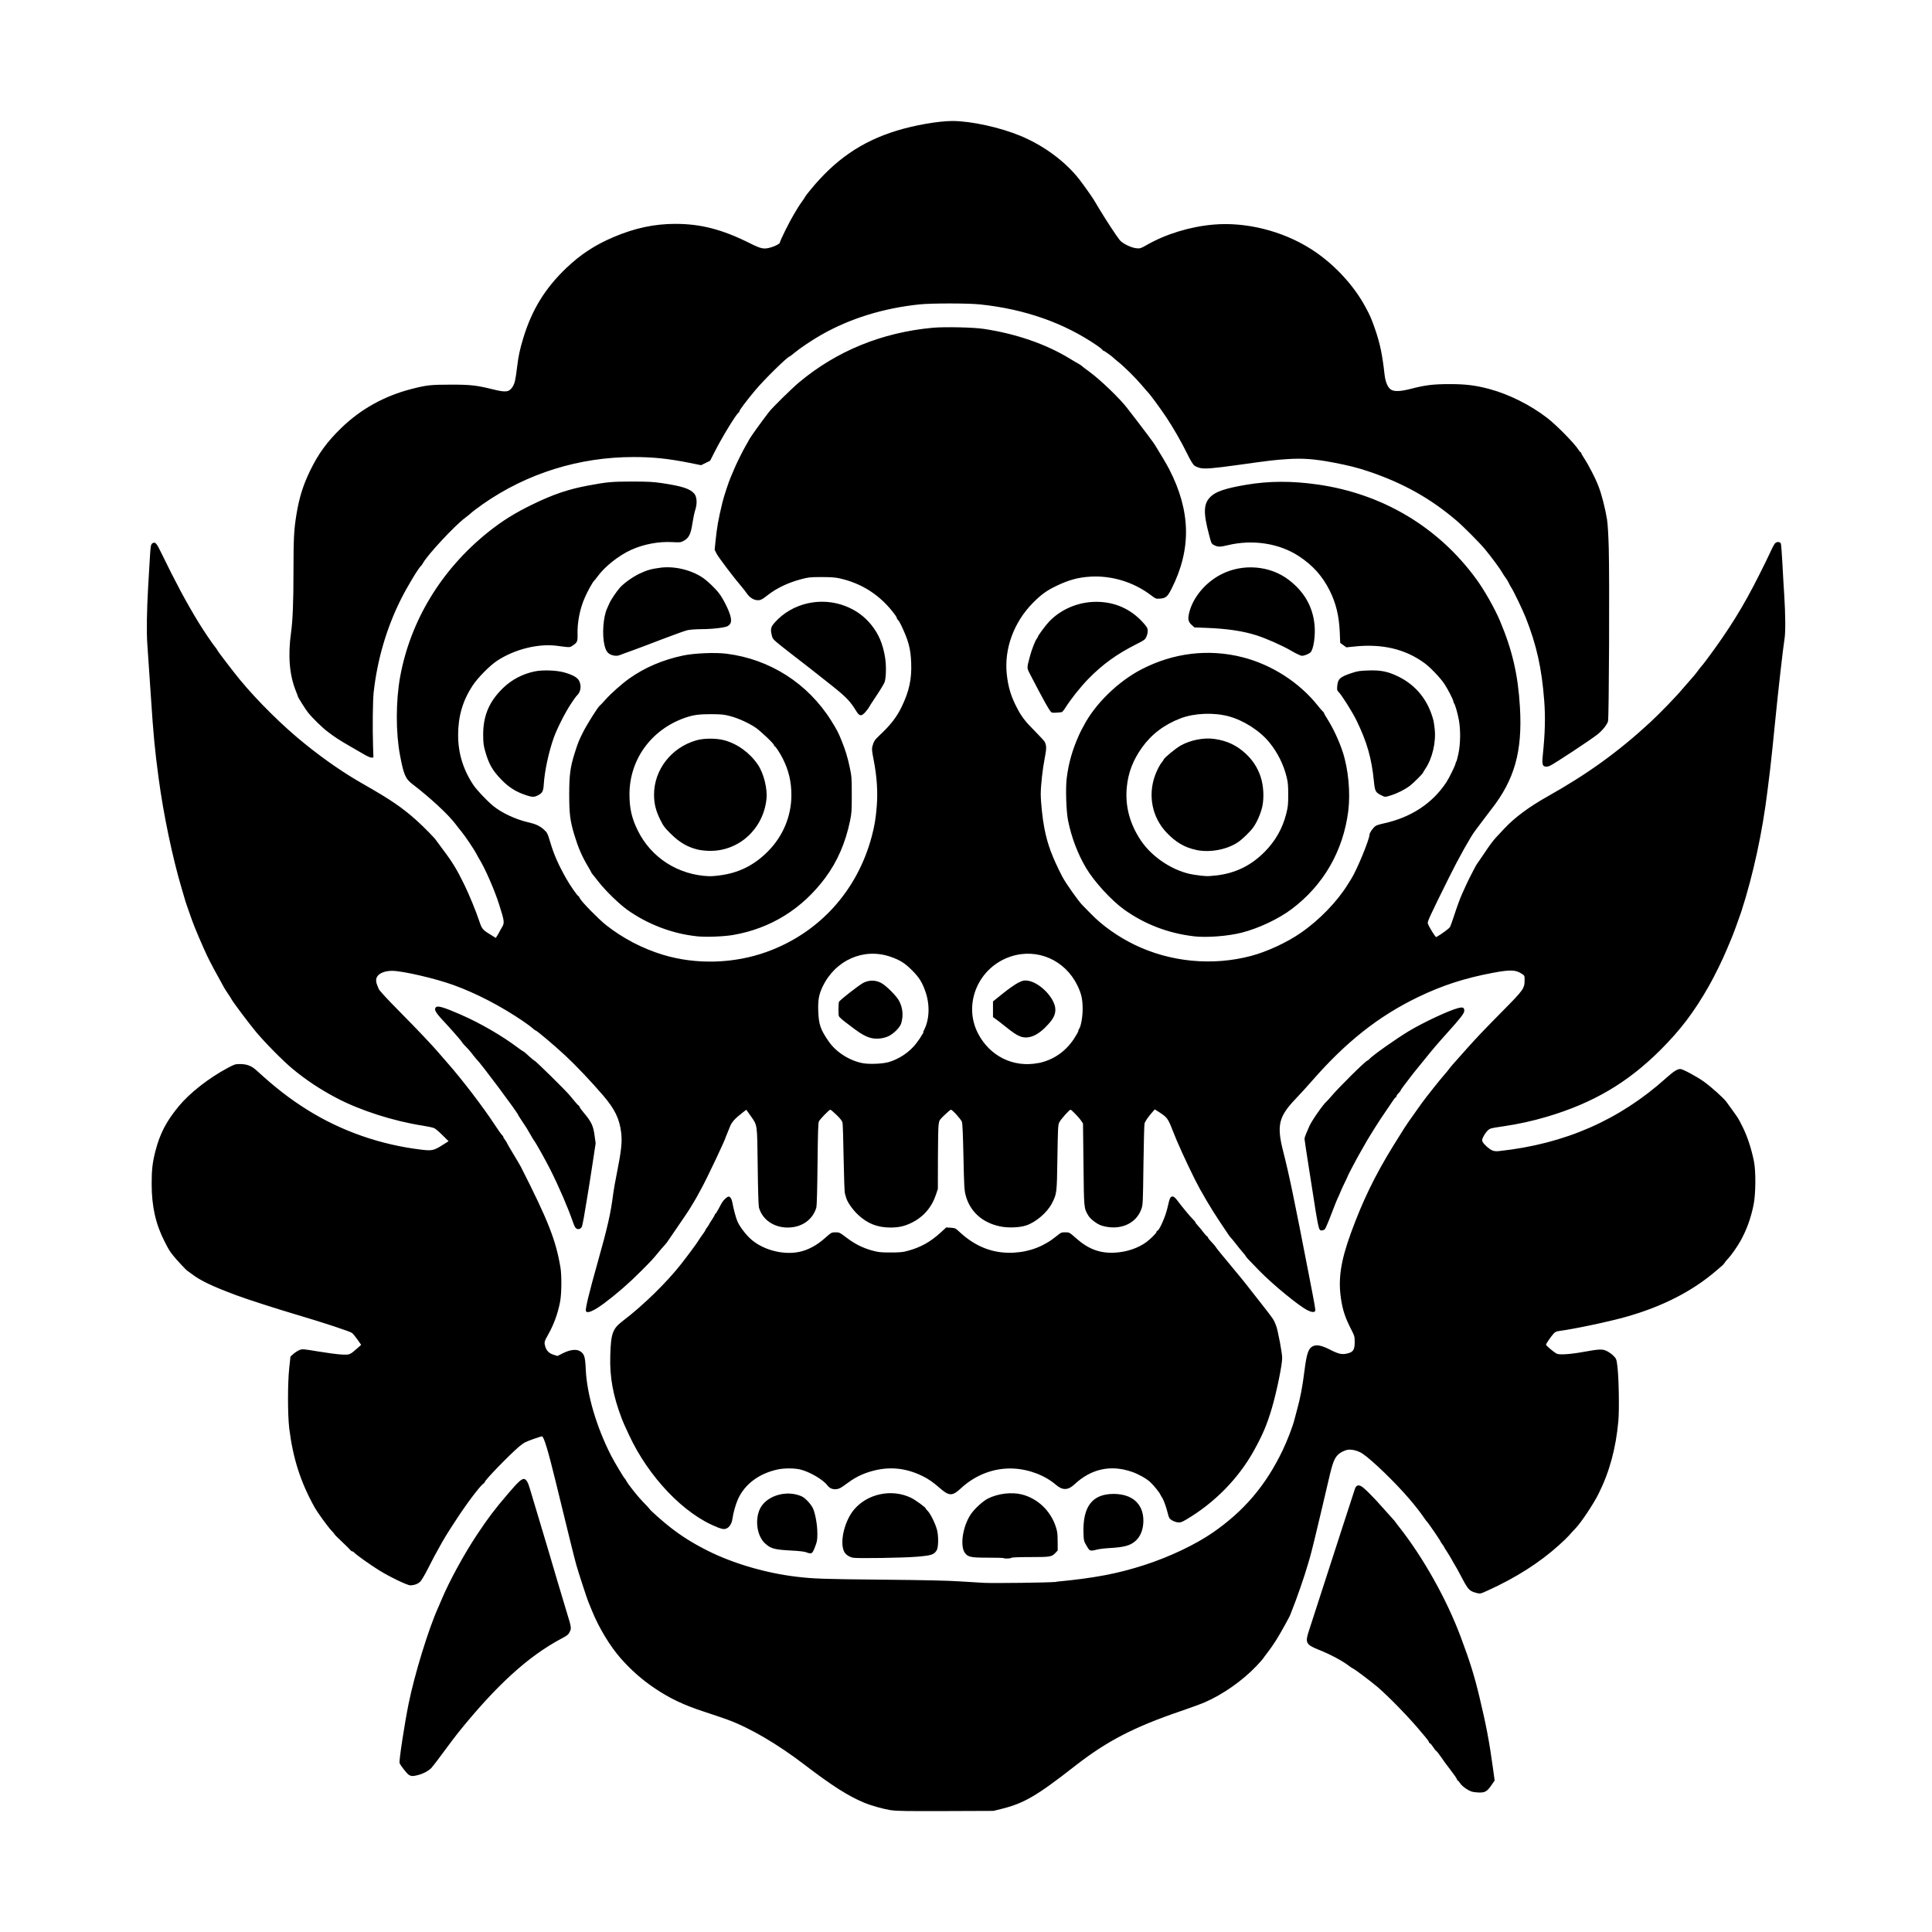 <!-- Generated by IcoMoon.io -->
<svg version="1.1" xmlns="http://www.w3.org/2000/svg" width="32" height="32" viewBox="0 0 32 32">
<title>manokwari</title>
<path d="M14.766 29.985c-0.131-0.021-0.332-0.077-0.451-0.126-0.26-0.107-0.538-0.284-0.986-0.627-0.454-0.348-0.917-0.618-1.287-0.752-0.082-0.030-0.249-0.086-0.371-0.126-0.345-0.112-0.576-0.222-0.83-0.393-0.21-0.142-0.391-0.302-0.562-0.496-0.177-0.202-0.36-0.505-0.471-0.779-0.030-0.074-0.059-0.146-0.065-0.159-0.019-0.044-0.165-0.49-0.197-0.605-0.031-0.109-0.123-0.482-0.347-1.401-0.12-0.492-0.192-0.73-0.222-0.73-0.024 0-0.235 0.074-0.285 0.101-0.020 0.010-0.062 0.041-0.094 0.068-0.17 0.146-0.567 0.556-0.567 0.585 0 0.006-0.010 0.018-0.023 0.027-0.057 0.040-0.266 0.315-0.438 0.578-0.176 0.268-0.21 0.325-0.304 0.496-0.034 0.063-0.067 0.122-0.073 0.132s-0.052 0.099-0.102 0.198c-0.050 0.099-0.107 0.196-0.127 0.217-0.038 0.040-0.102 0.065-0.169 0.065-0.049 0-0.338-0.139-0.513-0.247-0.135-0.083-0.379-0.257-0.411-0.291-0.012-0.014-0.029-0.025-0.038-0.025s-0.022-0.010-0.031-0.022c-0.009-0.012-0.069-0.073-0.135-0.134s-0.122-0.118-0.124-0.124c-0.002-0.007-0.027-0.037-0.055-0.066-0.061-0.065-0.227-0.294-0.274-0.377-0.234-0.418-0.361-0.813-0.423-1.311-0.027-0.221-0.028-0.75-0-1.006l0.020-0.186 0.049-0.044c0.027-0.024 0.072-0.053 0.1-0.064 0.050-0.019 0.060-0.018 0.313 0.024 0.144 0.024 0.317 0.047 0.384 0.050 0.136 0.007 0.136 0.007 0.27-0.111l0.055-0.049-0.060-0.086c-0.033-0.047-0.073-0.096-0.090-0.11-0.034-0.027-0.459-0.167-0.908-0.3-0.342-0.101-0.822-0.256-1.006-0.324-0.399-0.149-0.6-0.244-0.739-0.352-0.038-0.029-0.071-0.053-0.073-0.053-0.010 0-0.187-0.188-0.236-0.252-0.067-0.085-0.070-0.090-0.146-0.239-0.146-0.285-0.212-0.578-0.212-0.951-0-0.233 0.013-0.351 0.062-0.542 0.075-0.292 0.182-0.496 0.389-0.746 0.183-0.22 0.494-0.464 0.811-0.633 0.11-0.059 0.123-0.063 0.2-0.063 0.119 0.001 0.191 0.029 0.279 0.109 0.305 0.28 0.55 0.47 0.84 0.651 0.563 0.352 1.215 0.579 1.893 0.659 0.167 0.020 0.203 0.012 0.341-0.076l0.103-0.065-0.098-0.097c-0.054-0.054-0.115-0.106-0.135-0.117s-0.109-0.030-0.197-0.044c-0.484-0.075-1.039-0.253-1.43-0.46-0.266-0.14-0.5-0.295-0.721-0.478-0.158-0.13-0.46-0.436-0.614-0.621-0.116-0.14-0.393-0.509-0.404-0.54-0.003-0.007-0.027-0.046-0.054-0.085s-0.055-0.083-0.062-0.096c-0.135-0.241-0.233-0.425-0.285-0.534-0.076-0.16-0.224-0.509-0.248-0.584-0.005-0.016-0.029-0.084-0.053-0.15s-0.048-0.136-0.054-0.156c-0.006-0.020-0.035-0.119-0.065-0.221-0.154-0.518-0.302-1.227-0.383-1.832-0.063-0.468-0.087-0.726-0.126-1.323-0.026-0.398-0.041-0.613-0.061-0.896-0.014-0.196-0.009-0.554 0.013-0.935 0.007-0.112 0.018-0.303 0.025-0.425 0.016-0.278 0.019-0.298 0.055-0.314 0.042-0.019 0.062 0.005 0.143 0.173 0.226 0.466 0.411 0.813 0.61 1.138 0.084 0.138 0.226 0.348 0.277 0.411 0.022 0.027 0.040 0.053 0.040 0.058 0 0.010 0.262 0.352 0.368 0.481 0.298 0.361 0.72 0.778 1.086 1.071 0.331 0.266 0.643 0.481 0.964 0.663 0.445 0.253 0.647 0.391 0.88 0.601 0.118 0.106 0.298 0.289 0.323 0.329 0.007 0.011 0.059 0.081 0.115 0.156 0.151 0.199 0.231 0.33 0.352 0.579 0.077 0.158 0.196 0.446 0.246 0.599 0.043 0.129 0.056 0.146 0.17 0.217l0.105 0.065 0.028-0.045c0.015-0.025 0.032-0.053 0.036-0.063s0.021-0.040 0.037-0.066c0.046-0.075 0.043-0.1-0.045-0.377-0.076-0.242-0.236-0.606-0.332-0.76-0.012-0.020-0.032-0.055-0.043-0.078-0.031-0.063-0.187-0.296-0.249-0.371-0.030-0.036-0.077-0.095-0.104-0.132-0.119-0.156-0.411-0.427-0.702-0.65-0.123-0.094-0.15-0.155-0.212-0.48-0.072-0.378-0.071-0.901 0.001-1.3 0.17-0.933 0.682-1.776 1.454-2.396 0.236-0.189 0.45-0.323 0.755-0.47 0.329-0.159 0.579-0.244 0.901-0.304 0.321-0.060 0.397-0.067 0.736-0.067 0.265 0 0.347 0.005 0.497 0.027 0.324 0.049 0.45 0.089 0.525 0.168 0.048 0.051 0.057 0.165 0.020 0.277-0.014 0.043-0.035 0.143-0.047 0.224-0.026 0.175-0.059 0.241-0.144 0.286-0.050 0.027-0.061 0.028-0.191 0.021-0.224-0.012-0.469 0.034-0.674 0.126-0.21 0.094-0.44 0.277-0.562 0.444-0.021 0.030-0.045 0.059-0.053 0.066-0.026 0.022-0.11 0.173-0.159 0.286-0.081 0.184-0.125 0.409-0.119 0.61 0.003 0.111-0.006 0.133-0.078 0.18-0.053 0.035-0.042 0.035-0.258 0.006-0.313-0.042-0.705 0.056-0.996 0.247-0.123 0.081-0.326 0.287-0.409 0.416-0.163 0.25-0.237 0.507-0.237 0.816 0 0.3 0.083 0.57 0.252 0.825 0.053 0.080 0.216 0.253 0.323 0.343 0.137 0.115 0.375 0.227 0.578 0.274 0.132 0.030 0.196 0.059 0.267 0.122 0.056 0.050 0.061 0.060 0.109 0.22 0.059 0.197 0.13 0.359 0.262 0.593 0.064 0.113 0.185 0.287 0.199 0.287 0.005 0 0.019 0.020 0.030 0.044 0.025 0.053 0.311 0.344 0.429 0.437 0.28 0.221 0.604 0.39 0.943 0.493 0.547 0.166 1.172 0.149 1.717-0.047 0.87-0.313 1.505-1.012 1.744-1.921 0.045-0.172 0.064-0.286 0.081-0.494 0.019-0.237 0.002-0.49-0.050-0.757-0.031-0.159-0.034-0.191-0.022-0.235 0.021-0.078 0.040-0.108 0.109-0.172 0.184-0.17 0.293-0.31 0.375-0.48 0.125-0.258 0.169-0.462 0.158-0.731-0.009-0.233-0.044-0.365-0.165-0.62-0.019-0.040-0.043-0.080-0.053-0.088s-0.019-0.022-0.019-0.030c0-0.008-0.014-0.033-0.030-0.055-0.234-0.319-0.544-0.522-0.921-0.605-0.071-0.016-0.148-0.021-0.299-0.021-0.188 0-0.214 0.003-0.341 0.037-0.211 0.056-0.4 0.146-0.545 0.26-0.103 0.081-0.13 0.093-0.193 0.084-0.058-0.009-0.118-0.052-0.16-0.115-0.016-0.025-0.053-0.071-0.080-0.103-0.115-0.132-0.389-0.493-0.418-0.552l-0.031-0.063 0.014-0.141c0.024-0.235 0.047-0.365 0.116-0.649 0.024-0.099 0.107-0.349 0.138-0.417 0.013-0.029 0.034-0.079 0.047-0.111 0.036-0.091 0.155-0.332 0.205-0.415 0.025-0.041 0.045-0.078 0.045-0.081 0-0.010 0.13-0.196 0.22-0.316 0.047-0.062 0.097-0.128 0.111-0.148 0.050-0.068 0.382-0.395 0.507-0.499 0.62-0.517 1.368-0.822 2.206-0.9 0.194-0.018 0.674-0.008 0.846 0.018 0.534 0.080 1.031 0.251 1.424 0.491 0.063 0.038 0.129 0.078 0.148 0.087s0.044 0.027 0.055 0.037c0.011 0.011 0.066 0.053 0.123 0.094 0.182 0.133 0.507 0.445 0.628 0.604 0.018 0.024 0.093 0.121 0.166 0.215 0.119 0.153 0.272 0.36 0.295 0.397 0.107 0.173 0.194 0.321 0.234 0.398 0.358 0.695 0.371 1.323 0.041 1.979-0.067 0.134-0.097 0.159-0.192 0.166-0.069 0.005-0.071 0.004-0.158-0.062-0.283-0.213-0.646-0.323-0.995-0.302-0.202 0.012-0.355 0.054-0.559 0.151-0.163 0.077-0.259 0.147-0.394 0.284-0.315 0.318-0.477 0.76-0.433 1.176 0.023 0.218 0.069 0.371 0.17 0.564 0.076 0.146 0.137 0.225 0.299 0.387 0.078 0.078 0.15 0.157 0.159 0.174 0.032 0.062 0.032 0.112 0.002 0.264-0.035 0.175-0.067 0.461-0.067 0.601 0 0.133 0.029 0.406 0.059 0.561 0.052 0.271 0.128 0.475 0.295 0.801 0.055 0.108 0.266 0.408 0.339 0.481 0.017 0.017 0.083 0.084 0.145 0.148 0.187 0.191 0.441 0.371 0.712 0.503 0.59 0.289 1.297 0.357 1.937 0.186 0.26-0.069 0.586-0.22 0.813-0.376 0.31-0.212 0.61-0.522 0.788-0.811 0.022-0.036 0.047-0.077 0.056-0.090 0.092-0.145 0.302-0.654 0.302-0.734 0-0.029 0.062-0.115 0.101-0.141 0.016-0.011 0.077-0.030 0.135-0.042 0.451-0.098 0.807-0.333 1.036-0.681 0.049-0.075 0.153-0.288 0.153-0.313 0-0.009 0.005-0.022 0.011-0.028s0.023-0.068 0.037-0.137c0.033-0.157 0.036-0.387 0.008-0.545-0.020-0.114-0.064-0.268-0.082-0.287-0.006-0.006-0.010-0.020-0.011-0.030-0-0.026-0.096-0.212-0.153-0.296-0.067-0.098-0.23-0.269-0.325-0.338-0.317-0.232-0.698-0.323-1.158-0.275l-0.136 0.014-0.102-0.074-0.007-0.172c-0.012-0.275-0.062-0.483-0.167-0.694-0.121-0.241-0.28-0.419-0.512-0.571-0.324-0.212-0.762-0.28-1.175-0.181-0.129 0.031-0.164 0.031-0.224 0.001-0.048-0.024-0.048-0.025-0.086-0.169-0.099-0.372-0.094-0.518 0.022-0.633 0.087-0.087 0.247-0.141 0.588-0.199 0.38-0.065 0.759-0.066 1.188-0.005 1.076 0.154 1.998 0.704 2.628 1.568 0.132 0.181 0.302 0.48 0.39 0.688 0.205 0.484 0.301 0.897 0.332 1.433 0.043 0.732-0.089 1.202-0.479 1.697-0.034 0.043-0.101 0.132-0.15 0.198s-0.1 0.134-0.114 0.152c-0.073 0.095-0.273 0.452-0.43 0.769-0.324 0.654-0.362 0.736-0.353 0.764 0.017 0.057 0.128 0.235 0.141 0.227 0.098-0.057 0.215-0.144 0.228-0.169 0.009-0.018 0.036-0.094 0.061-0.17 0.051-0.157 0.106-0.307 0.138-0.377 0.012-0.026 0.039-0.086 0.060-0.132s0.050-0.108 0.066-0.138c0.015-0.030 0.046-0.089 0.068-0.132s0.043-0.081 0.046-0.084c0.003-0.003 0.048-0.068 0.099-0.144 0.133-0.198 0.169-0.246 0.233-0.315 0.031-0.034 0.089-0.096 0.129-0.138 0.168-0.18 0.411-0.36 0.712-0.529 0.66-0.37 1.174-0.741 1.698-1.225 0.164-0.152 0.438-0.435 0.535-0.552 0.020-0.024 0.055-0.064 0.078-0.090 0.079-0.087 0.15-0.171 0.189-0.226 0.022-0.030 0.044-0.058 0.049-0.062s0.046-0.055 0.090-0.114c0.367-0.493 0.604-0.874 0.867-1.398 0.077-0.153 0.162-0.326 0.188-0.385s0.058-0.119 0.070-0.135c0.030-0.038 0.089-0.038 0.103-0.001 0.005 0.015 0.016 0.153 0.024 0.308s0.022 0.402 0.032 0.551c0.020 0.313 0.022 0.61 0.005 0.712-0.024 0.146-0.111 0.912-0.155 1.365-0.024 0.251-0.072 0.707-0.084 0.802-0.007 0.053-0.026 0.209-0.043 0.347-0.083 0.686-0.237 1.399-0.435 2.011-0.025 0.078-0.14 0.392-0.158 0.431-0.006 0.013-0.041 0.097-0.078 0.186-0.072 0.174-0.206 0.447-0.299 0.611-0.244 0.43-0.471 0.729-0.802 1.060-0.544 0.543-1.115 0.88-1.88 1.107-0.247 0.073-0.475 0.123-0.735 0.161-0.201 0.029-0.21 0.032-0.249 0.069-0.022 0.021-0.053 0.065-0.069 0.097-0.026 0.053-0.028 0.062-0.013 0.091 0.023 0.044 0.108 0.119 0.16 0.141 0.031 0.013 0.063 0.016 0.115 0.010 1.085-0.117 1.987-0.512 2.763-1.209 0.124-0.111 0.185-0.15 0.236-0.15 0.039 0 0.274 0.126 0.392 0.211 0.114 0.081 0.327 0.272 0.369 0.331 0.013 0.018 0.062 0.085 0.108 0.149 0.092 0.128 0.090 0.125 0.159 0.261 0.081 0.163 0.148 0.365 0.191 0.578 0.033 0.164 0.030 0.54-0.006 0.718-0.045 0.224-0.117 0.421-0.219 0.603-0.055 0.098-0.153 0.237-0.206 0.292-0.019 0.020-0.044 0.049-0.054 0.066s-0.030 0.039-0.044 0.050c-0.013 0.011-0.056 0.048-0.096 0.082-0.395 0.34-0.892 0.594-1.49 0.763-0.286 0.081-0.859 0.202-1.109 0.235-0.045 0.006-0.069 0.017-0.091 0.040-0.043 0.046-0.129 0.171-0.129 0.187s0.13 0.125 0.177 0.149c0.043 0.022 0.22 0.011 0.436-0.028 0.276-0.050 0.321-0.051 0.395-0.015 0.035 0.017 0.085 0.053 0.111 0.080 0.046 0.047 0.048 0.053 0.063 0.171 0.024 0.191 0.033 0.719 0.016 0.907-0.041 0.456-0.148 0.848-0.331 1.212-0.082 0.164-0.287 0.472-0.377 0.565-0.038 0.040-0.087 0.093-0.109 0.119s-0.097 0.098-0.166 0.16c-0.321 0.29-0.714 0.54-1.176 0.75-0.125 0.057-0.129 0.058-0.184 0.044-0.121-0.031-0.143-0.052-0.245-0.246-0.068-0.13-0.097-0.182-0.14-0.252-0.008-0.013-0.026-0.045-0.040-0.071s-0.047-0.079-0.072-0.118c-0.026-0.039-0.047-0.073-0.047-0.077s-0.013-0.024-0.030-0.046c-0.016-0.022-0.030-0.043-0.030-0.047 0-0.011-0.203-0.308-0.221-0.323-0.008-0.007-0.032-0.039-0.054-0.072-0.052-0.077-0.141-0.192-0.238-0.305-0.232-0.272-0.615-0.642-0.777-0.752-0.074-0.049-0.179-0.076-0.251-0.063-0.026 0.005-0.072 0.023-0.102 0.041-0.094 0.055-0.13 0.126-0.188 0.369-0.040 0.168-0.118 0.501-0.156 0.663-0.063 0.271-0.157 0.653-0.172 0.7-0.009 0.030-0.026 0.086-0.037 0.126-0.054 0.191-0.189 0.58-0.27 0.778-0.008 0.020-0.016 0.041-0.018 0.048-0.007 0.027-0.168 0.318-0.235 0.424-0.040 0.063-0.102 0.154-0.14 0.202s-0.073 0.096-0.080 0.108c-0.007 0.011-0.055 0.065-0.107 0.12-0.231 0.243-0.555 0.471-0.856 0.602-0.062 0.027-0.24 0.092-0.395 0.145-0.779 0.265-1.228 0.498-1.754 0.909-0.639 0.499-0.848 0.621-1.227 0.714l-0.126 0.031-0.79 0.003c-0.636 0.002-0.811-0-0.898-0.014zM17.495 26.198c0.621-0.058 1.019-0.133 1.462-0.277 0.415-0.134 0.841-0.337 1.13-0.536 0.518-0.358 0.878-0.781 1.156-1.36 0.078-0.162 0.168-0.397 0.196-0.509 0.006-0.023 0.024-0.090 0.040-0.15 0.061-0.222 0.092-0.386 0.128-0.669 0.035-0.275 0.064-0.361 0.133-0.397 0.066-0.034 0.147-0.018 0.298 0.059 0.144 0.073 0.2 0.083 0.303 0.052 0.075-0.023 0.097-0.064 0.097-0.18 0-0.093-0.003-0.103-0.055-0.206-0.103-0.201-0.145-0.327-0.173-0.521-0.048-0.326-0.002-0.622 0.166-1.083 0.193-0.53 0.397-0.951 0.7-1.442 0.175-0.283 0.208-0.335 0.305-0.471 0.078-0.11 0.102-0.144 0.168-0.237 0.054-0.077 0.32-0.411 0.382-0.48 0.028-0.031 0.059-0.070 0.070-0.085 0.018-0.027 0.052-0.066 0.293-0.336 0.174-0.194 0.277-0.303 0.606-0.636 0.331-0.335 0.351-0.362 0.352-0.495 0.001-0.076-0-0.079-0.040-0.106-0.105-0.071-0.191-0.075-0.48-0.021-0.471 0.088-0.846 0.21-1.251 0.406-0.65 0.315-1.187 0.739-1.754 1.389-0.075 0.086-0.195 0.218-0.268 0.294-0.281 0.295-0.315 0.438-0.206 0.867 0.103 0.407 0.179 0.771 0.425 2.041 0.105 0.541 0.113 0.585 0.105 0.604-0.010 0.027-0.060 0.023-0.125-0.010-0.149-0.075-0.588-0.436-0.811-0.667-0.191-0.197-0.209-0.217-0.209-0.224 0-0.004-0.026-0.037-0.057-0.073s-0.087-0.104-0.122-0.151c-0.036-0.046-0.070-0.087-0.076-0.091s-0.030-0.037-0.054-0.074c-0.024-0.037-0.081-0.122-0.127-0.19-0.137-0.203-0.316-0.507-0.408-0.692-0.152-0.305-0.296-0.622-0.37-0.814-0.078-0.202-0.092-0.221-0.232-0.311l-0.065-0.041-0.047 0.053c-0.062 0.071-0.111 0.142-0.123 0.179-0.005 0.016-0.013 0.326-0.018 0.688-0.008 0.647-0.009 0.66-0.036 0.735-0.089 0.245-0.362 0.358-0.654 0.271-0.076-0.023-0.191-0.11-0.226-0.172-0.071-0.124-0.069-0.107-0.077-0.842l-0.008-0.678-0.033-0.049c-0.035-0.053-0.158-0.18-0.174-0.18-0.019 0-0.164 0.163-0.186 0.21-0.021 0.044-0.023 0.089-0.031 0.586-0.009 0.595-0.009 0.595-0.092 0.757-0.078 0.15-0.261 0.308-0.422 0.363-0.108 0.037-0.297 0.045-0.431 0.018-0.297-0.060-0.504-0.246-0.575-0.517-0.022-0.085-0.026-0.149-0.036-0.633-0.007-0.341-0.016-0.554-0.025-0.581-0.014-0.043-0.159-0.203-0.183-0.203-0.008 0-0.054 0.039-0.104 0.087-0.089 0.086-0.090 0.088-0.1 0.165-0.006 0.043-0.011 0.299-0.011 0.569l-0.001 0.491-0.032 0.096c-0.070 0.209-0.205 0.366-0.399 0.463-0.117 0.058-0.216 0.081-0.352 0.081-0.217 0-0.383-0.065-0.538-0.211-0.089-0.083-0.177-0.208-0.197-0.279-0.005-0.016-0.014-0.049-0.021-0.072-0.008-0.025-0.016-0.262-0.022-0.587-0.005-0.3-0.013-0.564-0.018-0.587-0.007-0.030-0.035-0.067-0.099-0.129-0.049-0.048-0.096-0.087-0.104-0.087-0.017 0-0.163 0.149-0.187 0.192-0.014 0.024-0.018 0.156-0.024 0.706-0.004 0.408-0.012 0.694-0.019 0.72-0.059 0.205-0.242 0.334-0.476 0.334-0.231 0-0.42-0.132-0.476-0.333-0.007-0.026-0.016-0.308-0.020-0.678-0.009-0.723-0.003-0.676-0.119-0.841l-0.070-0.099-0.065 0.050c-0.121 0.094-0.176 0.154-0.203 0.224-0.014 0.037-0.036 0.090-0.048 0.118s-0.023 0.053-0.023 0.056c0 0.029-0.315 0.695-0.408 0.862-0.018 0.033-0.046 0.084-0.062 0.114s-0.045 0.081-0.066 0.114c-0.020 0.033-0.051 0.084-0.069 0.114s-0.103 0.155-0.189 0.28c-0.086 0.124-0.162 0.235-0.169 0.247s-0.026 0.036-0.042 0.054c-0.056 0.061-0.065 0.073-0.119 0.138-0.088 0.107-0.095 0.115-0.288 0.309s-0.399 0.373-0.604 0.526c-0.173 0.128-0.283 0.175-0.301 0.128-0.013-0.034 0.047-0.283 0.193-0.802 0.166-0.588 0.219-0.823 0.258-1.137 0.007-0.059 0.037-0.228 0.067-0.375 0.069-0.346 0.084-0.494 0.065-0.646-0.029-0.229-0.106-0.386-0.3-0.613-0.199-0.231-0.447-0.493-0.62-0.654-0.19-0.177-0.482-0.423-0.501-0.423-0.006 0-0.023-0.013-0.039-0.029s-0.090-0.072-0.167-0.124c-0.366-0.249-0.772-0.46-1.151-0.597-0.297-0.108-0.833-0.232-1.011-0.235-0.156-0.002-0.269 0.063-0.269 0.155 0 0.038 0.005 0.055 0.045 0.149 0.011 0.025 0.142 0.167 0.32 0.347 0.166 0.168 0.349 0.356 0.407 0.419s0.124 0.133 0.146 0.156c0.022 0.023 0.085 0.093 0.139 0.156s0.111 0.127 0.125 0.144c0.244 0.277 0.59 0.73 0.782 1.023 0.056 0.086 0.111 0.163 0.122 0.172s0.020 0.022 0.020 0.029c0 0.007 0.013 0.030 0.030 0.052s0.030 0.043 0.030 0.048c0 0.005 0.048 0.087 0.106 0.183s0.114 0.191 0.124 0.211c0.454 0.894 0.58 1.214 0.657 1.67 0.022 0.133 0.019 0.438-0.006 0.567-0.039 0.201-0.104 0.378-0.2 0.548-0.062 0.11-0.066 0.123-0.046 0.193s0.064 0.114 0.138 0.137l0.065 0.020 0.091-0.046c0.118-0.059 0.221-0.071 0.284-0.032 0.069 0.043 0.084 0.090 0.093 0.301 0.019 0.416 0.178 0.956 0.421 1.43 0.050 0.098 0.21 0.366 0.225 0.377 0.005 0.003 0.015 0.019 0.024 0.036 0.034 0.065 0.191 0.262 0.283 0.356 0.054 0.055 0.1 0.104 0.102 0.11 0.007 0.020 0.229 0.217 0.351 0.311 0.195 0.151 0.38 0.266 0.622 0.387 0.419 0.209 0.958 0.367 1.466 0.427 0.276 0.033 0.45 0.039 1.395 0.048 0.719 0.007 1.104 0.015 1.311 0.029 0.161 0.011 0.339 0.021 0.395 0.024 0.19 0.008 1.071-0.003 1.203-0.016zM14.129 25.801c-0.074-0.015-0.132-0.059-0.155-0.118-0.063-0.162 0.016-0.486 0.163-0.669 0.22-0.273 0.633-0.362 0.954-0.205 0.073 0.035 0.243 0.16 0.243 0.177 0 0.005 0.016 0.025 0.036 0.045 0.044 0.045 0.125 0.212 0.15 0.309 0.027 0.105 0.024 0.289-0.005 0.337-0.045 0.073-0.083 0.086-0.325 0.107-0.222 0.019-0.989 0.031-1.061 0.017zM16.624 25.807c-0.004-0.004-0.121-0.007-0.261-0.007-0.284 0-0.331-0.010-0.382-0.080-0.083-0.116-0.036-0.433 0.094-0.632 0.060-0.093 0.2-0.222 0.288-0.267 0.167-0.084 0.391-0.111 0.563-0.068 0.259 0.066 0.472 0.267 0.559 0.528 0.028 0.083 0.032 0.116 0.033 0.248l0.001 0.152-0.036 0.038c-0.064 0.068-0.083 0.071-0.418 0.071-0.19 0-0.308 0.005-0.312 0.012-0.008 0.013-0.117 0.017-0.129 0.005zM13.353 25.71c-0.030-0.011-0.124-0.022-0.245-0.028-0.282-0.015-0.341-0.031-0.437-0.119-0.131-0.121-0.171-0.381-0.086-0.567 0.093-0.202 0.387-0.31 0.637-0.233 0.067 0.021 0.093 0.037 0.149 0.093 0.037 0.037 0.080 0.094 0.094 0.126 0.041 0.093 0.073 0.277 0.073 0.416 0 0.11-0.004 0.135-0.037 0.219-0.047 0.123-0.055 0.128-0.149 0.093zM17.996 25.602c-0.044-0.077-0.046-0.086-0.050-0.209-0.014-0.442 0.147-0.65 0.501-0.649 0.308 0.001 0.491 0.166 0.491 0.443 0 0.143-0.047 0.263-0.133 0.338s-0.185 0.102-0.429 0.116c-0.076 0.004-0.169 0.015-0.207 0.025-0.117 0.029-0.121 0.027-0.172-0.064zM11.881 25.295c-0.546-0.21-1.137-0.827-1.461-1.524-0.092-0.199-0.096-0.207-0.119-0.267-0.148-0.387-0.204-0.692-0.193-1.053 0.011-0.37 0.038-0.443 0.211-0.575 0.331-0.251 0.723-0.634 0.962-0.939 0.116-0.148 0.262-0.346 0.286-0.387 0.014-0.024 0.046-0.071 0.071-0.104s0.045-0.065 0.045-0.070c0-0.005 0.013-0.026 0.030-0.048s0.030-0.042 0.030-0.046c0-0.004 0.022-0.039 0.048-0.078s0.048-0.078 0.048-0.085c0-0.007 0.004-0.013 0.009-0.013s0.028-0.035 0.051-0.078c0.066-0.124 0.066-0.125 0.108-0.168 0.022-0.023 0.049-0.041 0.061-0.041 0.027 0 0.053 0.041 0.063 0.102 0.016 0.093 0.058 0.251 0.081 0.304 0.036 0.083 0.114 0.191 0.201 0.277 0.194 0.191 0.542 0.291 0.821 0.234 0.145-0.029 0.292-0.107 0.426-0.226 0.111-0.098 0.112-0.098 0.178-0.099 0.064-0 0.070 0.003 0.18 0.086 0.139 0.106 0.268 0.171 0.425 0.215 0.107 0.029 0.14 0.033 0.305 0.033 0.156 0 0.202-0.004 0.287-0.027 0.212-0.057 0.374-0.147 0.544-0.302l0.094-0.086 0.075 0.005c0.072 0.005 0.078 0.007 0.148 0.073 0.267 0.247 0.563 0.359 0.898 0.34 0.266-0.015 0.502-0.107 0.708-0.276 0.071-0.058 0.079-0.062 0.143-0.061 0.068 0 0.068 0.001 0.179 0.099 0.204 0.18 0.394 0.251 0.64 0.238 0.194-0.010 0.383-0.073 0.522-0.174 0.065-0.048 0.168-0.149 0.168-0.167 0-0.009 0.008-0.019 0.017-0.022 0.036-0.014 0.136-0.244 0.167-0.385 0.036-0.16 0.046-0.182 0.084-0.182 0.021 0 0.043 0.019 0.081 0.069 0.089 0.117 0.205 0.258 0.252 0.304 0.025 0.024 0.045 0.049 0.045 0.055s0.017 0.029 0.039 0.052c0.021 0.022 0.062 0.072 0.091 0.11s0.057 0.069 0.062 0.069c0.005 0 0.013 0.009 0.016 0.021s0.034 0.049 0.067 0.083c0.033 0.034 0.060 0.066 0.060 0.070s0.034 0.048 0.075 0.098c0.085 0.103 0.151 0.182 0.201 0.243 0.019 0.023 0.071 0.086 0.116 0.14s0.114 0.14 0.154 0.192c0.040 0.052 0.142 0.183 0.228 0.291 0.184 0.235 0.19 0.243 0.228 0.344 0.030 0.080 0.1 0.453 0.1 0.532 0 0.117-0.093 0.57-0.172 0.836-0.080 0.269-0.15 0.435-0.293 0.694-0.258 0.467-0.655 0.871-1.125 1.148-0.077 0.045-0.095 0.051-0.141 0.046-0.029-0.003-0.073-0.020-0.098-0.036-0.041-0.027-0.048-0.039-0.067-0.118-0.023-0.097-0.073-0.233-0.096-0.261-0.008-0.010-0.018-0.027-0.022-0.038-0.013-0.036-0.115-0.163-0.175-0.217-0.065-0.059-0.192-0.129-0.297-0.166-0.353-0.123-0.679-0.052-0.957 0.209-0.104 0.097-0.195 0.099-0.302 0.007-0.182-0.157-0.444-0.258-0.705-0.271-0.319-0.016-0.632 0.103-0.878 0.333-0.132 0.123-0.189 0.123-0.33 0.001-0.123-0.107-0.195-0.158-0.296-0.208-0.301-0.149-0.599-0.169-0.918-0.060-0.127 0.043-0.23 0.1-0.358 0.196-0.075 0.056-0.108 0.074-0.149 0.079-0.066 0.008-0.116-0.013-0.154-0.063-0.074-0.097-0.295-0.226-0.451-0.263-0.098-0.023-0.261-0.023-0.368-0.001-0.309 0.065-0.548 0.242-0.661 0.491-0.036 0.078-0.081 0.236-0.091 0.318-0.013 0.108-0.072 0.18-0.145 0.179-0.018-0-0.066-0.013-0.105-0.028zM21.842 20.323c-0.010-0.031-0.032-0.146-0.049-0.254s-0.066-0.418-0.108-0.688c-0.043-0.27-0.078-0.502-0.078-0.517s0.012-0.055 0.028-0.090c0.015-0.035 0.038-0.087 0.050-0.117 0.036-0.087 0.232-0.368 0.287-0.413 0.009-0.007 0.048-0.050 0.087-0.096 0.128-0.15 0.564-0.581 0.589-0.581 0.005 0 0.020-0.011 0.032-0.025 0.056-0.063 0.442-0.335 0.654-0.463 0.246-0.147 0.658-0.34 0.814-0.381 0.082-0.021 0.105-0.012 0.105 0.043 0 0.042-0.054 0.113-0.277 0.361-0.19 0.212-0.224 0.252-0.406 0.477-0.066 0.082-0.132 0.163-0.146 0.18s-0.045 0.057-0.070 0.090c-0.025 0.033-0.070 0.092-0.1 0.131s-0.055 0.076-0.055 0.082c0 0.006-0.016 0.026-0.036 0.046s-0.036 0.044-0.036 0.053c0 0.009-0.005 0.017-0.011 0.017s-0.022 0.017-0.035 0.039c-0.014 0.021-0.060 0.090-0.104 0.153-0.070 0.101-0.151 0.224-0.194 0.293-0.008 0.013-0.040 0.064-0.071 0.114-0.055 0.088-0.080 0.131-0.127 0.215-0.013 0.023-0.034 0.061-0.048 0.084-0.048 0.081-0.213 0.392-0.213 0.401 0 0.005-0.021 0.050-0.046 0.1s-0.061 0.129-0.080 0.175c-0.019 0.046-0.038 0.089-0.043 0.096s-0.050 0.12-0.1 0.251c-0.050 0.132-0.1 0.249-0.111 0.26s-0.034 0.021-0.052 0.021c-0.029 0-0.035-0.007-0.051-0.057zM9.552 20.352c-0.022-0.011-0.038-0.039-0.062-0.11-0.081-0.234-0.227-0.575-0.376-0.872-0.069-0.138-0.245-0.453-0.268-0.478-0.007-0.008-0.034-0.053-0.060-0.099-0.056-0.099-0.059-0.104-0.14-0.225-0.035-0.052-0.063-0.096-0.063-0.099 0-0.029-0.635-0.879-0.683-0.915-0.004-0.003-0.028-0.033-0.054-0.066-0.051-0.067-0.086-0.108-0.15-0.173-0.024-0.024-0.045-0.051-0.048-0.058-0.005-0.015-0.18-0.215-0.311-0.355-0.128-0.137-0.154-0.188-0.114-0.221 0.031-0.026 0.134 0.005 0.39 0.116 0.337 0.146 0.698 0.355 0.973 0.562 0.038 0.029 0.072 0.052 0.076 0.052s0.021 0.013 0.039 0.028c0.018 0.016 0.057 0.051 0.087 0.078s0.058 0.049 0.062 0.049c0.017 0 0.524 0.499 0.592 0.583 0.089 0.11 0.128 0.154 0.142 0.163 0.009 0.005 0.017 0.016 0.017 0.024s0.032 0.052 0.071 0.098c0.121 0.144 0.154 0.211 0.175 0.367l0.019 0.135-0.050 0.329c-0.027 0.181-0.066 0.423-0.085 0.539s-0.046 0.277-0.060 0.359c-0.014 0.082-0.031 0.156-0.038 0.165-0.025 0.030-0.052 0.038-0.082 0.023zM14.705 17.596c0.183-0.050 0.364-0.171 0.475-0.32 0.040-0.053 0.075-0.105 0.079-0.115s0.015-0.029 0.025-0.040c0.010-0.012 0.014-0.021 0.009-0.021s-0.001-0.015 0.009-0.033c0.092-0.171 0.103-0.419 0.028-0.637-0.055-0.159-0.103-0.237-0.224-0.359-0.12-0.12-0.198-0.169-0.359-0.225-0.444-0.152-0.914 0.057-1.124 0.5-0.060 0.128-0.077 0.221-0.070 0.406 0.008 0.217 0.037 0.302 0.174 0.499 0.121 0.175 0.342 0.316 0.559 0.358 0.104 0.020 0.32 0.013 0.418-0.014zM14.414 17.189c-0.073-0.020-0.154-0.065-0.254-0.14-0.037-0.028-0.111-0.083-0.163-0.123s-0.099-0.083-0.103-0.096c-0.010-0.032-0.008-0.211 0.002-0.235 0.013-0.031 0.337-0.284 0.409-0.319 0.093-0.045 0.195-0.045 0.287 0.003 0.082 0.042 0.259 0.218 0.301 0.3 0.060 0.117 0.072 0.241 0.034 0.37-0.020 0.069-0.128 0.176-0.216 0.216-0.090 0.040-0.207 0.050-0.298 0.024zM17.194 17.609c0.245-0.047 0.454-0.189 0.596-0.406 0.038-0.058 0.070-0.115 0.070-0.126s0.005-0.025 0.011-0.032c0.030-0.032 0.061-0.197 0.061-0.329 0-0.163-0.020-0.255-0.086-0.392-0.204-0.422-0.663-0.624-1.099-0.483-0.537 0.173-0.8 0.779-0.551 1.27 0.194 0.381 0.586 0.576 0.998 0.497zM16.899 17.166c-0.059-0.021-0.121-0.062-0.26-0.174-0.063-0.050-0.131-0.104-0.153-0.118l-0.039-0.027v-0.26l0.165-0.133c0.092-0.074 0.203-0.152 0.251-0.176 0.077-0.038 0.094-0.042 0.151-0.036 0.201 0.021 0.465 0.292 0.466 0.479 0.001 0.082-0.032 0.151-0.119 0.246-0.167 0.185-0.321 0.251-0.463 0.2zM24.384 29.677c-0.069-0.021-0.165-0.088-0.199-0.14-0.018-0.027-0.037-0.048-0.042-0.048s-0.010-0.006-0.010-0.013c0-0.007-0.015-0.033-0.032-0.057-0.078-0.106-0.13-0.177-0.141-0.189-0.007-0.007-0.046-0.063-0.088-0.123s-0.080-0.109-0.086-0.109c-0.005 0-0.026-0.026-0.047-0.059s-0.046-0.062-0.055-0.065c-0.010-0.004-0.017-0.013-0.017-0.021s-0.026-0.044-0.057-0.081c-0.031-0.037-0.064-0.075-0.072-0.085-0.186-0.226-0.527-0.578-0.724-0.747-0.106-0.090-0.376-0.294-0.404-0.304-0.010-0.004-0.037-0.021-0.060-0.039-0.112-0.087-0.314-0.195-0.515-0.275-0.198-0.079-0.218-0.115-0.163-0.287 0.016-0.049 0.056-0.173 0.089-0.275 0.111-0.344 0.326-1.009 0.494-1.526 0.092-0.283 0.174-0.536 0.183-0.562 0.021-0.067 0.050-0.083 0.103-0.058 0.048 0.022 0.207 0.181 0.392 0.392 0.069 0.079 0.135 0.152 0.145 0.162s0.025 0.027 0.031 0.037c0.007 0.010 0.036 0.050 0.066 0.087 0.401 0.51 0.787 1.199 1.019 1.82 0.155 0.415 0.226 0.642 0.313 1.007 0.108 0.45 0.161 0.731 0.218 1.146l0.031 0.225-0.051 0.075c-0.072 0.105-0.106 0.126-0.202 0.125-0.042-0.001-0.096-0.007-0.119-0.014zM6.774 29.399c-0.030-0.016-0.141-0.157-0.156-0.198-0.012-0.033 0.082-0.648 0.151-0.988 0.098-0.483 0.328-1.23 0.485-1.579 0.012-0.026 0.040-0.091 0.062-0.144 0.124-0.297 0.371-0.75 0.584-1.070 0.185-0.278 0.288-0.415 0.514-0.679 0.162-0.19 0.221-0.245 0.263-0.245 0.034 0 0.068 0.052 0.094 0.144 0.010 0.036 0.086 0.289 0.169 0.563s0.155 0.516 0.161 0.539c0.032 0.113 0.213 0.722 0.285 0.958 0.079 0.256 0.080 0.267 0.051 0.328-0.022 0.046-0.039 0.060-0.143 0.115-0.547 0.291-1.077 0.775-1.707 1.558-0.044 0.055-0.154 0.2-0.243 0.322s-0.179 0.238-0.198 0.259c-0.048 0.049-0.133 0.095-0.22 0.118-0.086 0.022-0.11 0.022-0.151 0zM11.537 15.507c-0.403-0.042-0.817-0.201-1.149-0.439-0.133-0.096-0.35-0.306-0.465-0.451-0.053-0.067-0.104-0.131-0.113-0.142s-0.017-0.024-0.017-0.027c0-0.003-0.025-0.047-0.055-0.098-0.102-0.172-0.162-0.313-0.226-0.524-0.070-0.234-0.084-0.348-0.084-0.67 0-0.319 0.018-0.452 0.089-0.677 0.057-0.18 0.070-0.213 0.145-0.361 0.065-0.128 0.249-0.42 0.272-0.43 0.005-0.002 0.047-0.046 0.092-0.097 0.093-0.105 0.272-0.264 0.397-0.353 0.258-0.183 0.556-0.31 0.894-0.381 0.182-0.038 0.526-0.053 0.711-0.030 0.721 0.088 1.355 0.493 1.742 1.114 0.092 0.148 0.113 0.187 0.168 0.323 0.063 0.154 0.101 0.277 0.137 0.449 0.031 0.145 0.033 0.176 0.033 0.449 0 0.264-0.002 0.307-0.028 0.431-0.076 0.368-0.213 0.682-0.415 0.952-0.382 0.511-0.9 0.832-1.516 0.94-0.157 0.028-0.457 0.039-0.611 0.023zM11.905 14.501c0.323-0.038 0.583-0.166 0.815-0.4 0.25-0.252 0.388-0.585 0.388-0.933 0-0.22-0.045-0.41-0.143-0.604-0.047-0.093-0.12-0.204-0.134-0.204-0.006 0-0.010-0.007-0.010-0.016 0-0.024-0.224-0.237-0.31-0.295-0.112-0.075-0.284-0.153-0.417-0.188-0.101-0.027-0.143-0.031-0.309-0.032-0.207-0.001-0.302 0.012-0.443 0.061-0.558 0.197-0.916 0.692-0.916 1.268 0 0.228 0.037 0.392 0.134 0.591 0.222 0.456 0.671 0.745 1.189 0.764 0.026 0.001 0.096-0.004 0.156-0.011zM11.58 14.077c-0.183-0.040-0.32-0.118-0.472-0.269-0.101-0.1-0.122-0.128-0.176-0.239-0.070-0.143-0.099-0.26-0.099-0.407 0-0.413 0.287-0.782 0.701-0.9 0.127-0.036 0.328-0.037 0.462-0.001 0.219 0.059 0.421 0.206 0.556 0.403 0.097 0.142 0.162 0.4 0.143 0.572-0.053 0.493-0.453 0.86-0.934 0.857-0.059-0-0.141-0.008-0.181-0.017zM19.77 15.507c-0.417-0.048-0.809-0.198-1.147-0.439-0.214-0.153-0.498-0.463-0.634-0.691-0.137-0.231-0.241-0.503-0.298-0.783-0.031-0.152-0.044-0.537-0.023-0.704 0.032-0.254 0.092-0.465 0.201-0.71 0.016-0.036 0.034-0.074 0.040-0.084s0.022-0.040 0.036-0.066c0.187-0.366 0.574-0.744 0.966-0.946 0.529-0.272 1.106-0.341 1.67-0.198 0.483 0.123 0.942 0.418 1.247 0.803 0.039 0.049 0.078 0.094 0.086 0.099s0.015 0.015 0.015 0.021c0 0.006 0.020 0.042 0.044 0.080 0.103 0.161 0.201 0.368 0.265 0.56 0.095 0.288 0.132 0.679 0.093 0.988-0.084 0.658-0.409 1.222-0.934 1.618-0.219 0.165-0.547 0.32-0.827 0.392-0.232 0.059-0.583 0.086-0.801 0.061zM20.141 14.501c0.321-0.038 0.573-0.16 0.801-0.387 0.18-0.18 0.302-0.393 0.363-0.639 0.028-0.111 0.032-0.152 0.032-0.314-0-0.151-0.005-0.205-0.026-0.29-0.053-0.213-0.15-0.406-0.287-0.575-0.159-0.195-0.431-0.368-0.679-0.433-0.248-0.065-0.561-0.051-0.786 0.033-0.272 0.103-0.487 0.265-0.645 0.487-0.148 0.208-0.226 0.412-0.25 0.649-0.032 0.313 0.046 0.61 0.231 0.887 0.191 0.287 0.553 0.52 0.882 0.569 0.186 0.028 0.225 0.029 0.364 0.012zM19.811 14.077c-0.192-0.041-0.339-0.128-0.492-0.29-0.234-0.249-0.307-0.605-0.191-0.935 0.032-0.091 0.083-0.189 0.122-0.235 0.011-0.013 0.022-0.030 0.025-0.038 0.009-0.028 0.198-0.184 0.28-0.23 0.16-0.091 0.383-0.135 0.558-0.11 0.211 0.030 0.371 0.105 0.521 0.245 0.116 0.108 0.194 0.229 0.244 0.376 0.051 0.15 0.062 0.352 0.029 0.502-0.025 0.113-0.091 0.263-0.151 0.345-0.053 0.072-0.176 0.191-0.25 0.242-0.183 0.124-0.468 0.177-0.694 0.129zM8.709 13.169c-0.162-0.053-0.283-0.129-0.404-0.255-0.149-0.154-0.207-0.256-0.267-0.465-0.030-0.104-0.034-0.14-0.035-0.275-0.001-0.321 0.099-0.556 0.331-0.78 0.143-0.138 0.326-0.234 0.526-0.274 0.132-0.027 0.362-0.018 0.488 0.018 0.145 0.042 0.221 0.086 0.247 0.144 0.040 0.089 0.022 0.186-0.047 0.246-0.008 0.007-0.049 0.066-0.093 0.132-0.095 0.143-0.232 0.414-0.284 0.562-0.083 0.235-0.15 0.547-0.164 0.764-0.008 0.124-0.022 0.149-0.103 0.19-0.057 0.029-0.092 0.028-0.195-0.006zM22.882 13.174c-0.099-0.048-0.109-0.066-0.126-0.235-0.038-0.382-0.114-0.648-0.288-1.006-0.068-0.14-0.251-0.43-0.301-0.477-0.021-0.020-0.024-0.033-0.018-0.093 0.011-0.119 0.044-0.15 0.235-0.214 0.102-0.034 0.134-0.039 0.283-0.044 0.203-0.007 0.321 0.017 0.49 0.099 0.3 0.146 0.501 0.397 0.587 0.736 0.003 0.010 0.010 0.066 0.018 0.125 0.027 0.223-0.037 0.498-0.157 0.674-0.019 0.027-0.034 0.053-0.034 0.057 0 0.014-0.151 0.166-0.215 0.216-0.082 0.063-0.208 0.127-0.316 0.161-0.099 0.031-0.098 0.031-0.157 0.002zM25.555 12.664c-0.011-0.024-0.011-0.064 0-0.171 0.036-0.352 0.043-0.618 0.022-0.888-0.041-0.54-0.127-0.923-0.308-1.38-0.050-0.125-0.196-0.429-0.238-0.494-0.013-0.020-0.032-0.054-0.042-0.077s-0.033-0.060-0.051-0.084c-0.018-0.023-0.043-0.061-0.055-0.084-0.032-0.059-0.179-0.258-0.288-0.39-0.090-0.108-0.359-0.379-0.474-0.476-0.428-0.365-0.879-0.617-1.442-0.808-0.191-0.065-0.339-0.102-0.6-0.152-0.312-0.059-0.503-0.073-0.767-0.055-0.208 0.014-0.278 0.022-0.806 0.096-0.415 0.058-0.547 0.068-0.626 0.051-0.037-0.008-0.083-0.028-0.102-0.044-0.020-0.017-0.068-0.097-0.115-0.194-0.098-0.2-0.232-0.432-0.345-0.602-0.095-0.142-0.269-0.38-0.304-0.414-0.012-0.012-0.061-0.068-0.108-0.124-0.092-0.11-0.284-0.3-0.381-0.377-0.033-0.026-0.065-0.054-0.072-0.061-0.023-0.026-0.16-0.125-0.172-0.125-0.007 0-0.017-0.007-0.022-0.017s-0.047-0.042-0.093-0.074c-0.546-0.373-1.192-0.6-1.933-0.678-0.198-0.021-0.809-0.021-1.006-0-0.599 0.063-1.148 0.233-1.622 0.503-0.149 0.084-0.36 0.226-0.444 0.297-0.042 0.035-0.080 0.064-0.084 0.064-0.032 0-0.423 0.384-0.567 0.557-0.149 0.178-0.262 0.329-0.263 0.349-0 0.008-0.007 0.019-0.015 0.024-0.040 0.025-0.276 0.412-0.392 0.642l-0.078 0.153-0.15 0.074-0.188-0.038c-0.355-0.071-0.606-0.097-0.931-0.097-0.899 0-1.762 0.269-2.49 0.776-0.096 0.067-0.193 0.141-0.215 0.164-0.007 0.007-0.044 0.037-0.083 0.066-0.176 0.131-0.629 0.619-0.701 0.754-0.009 0.016-0.022 0.035-0.030 0.042-0.043 0.036-0.234 0.353-0.338 0.563-0.235 0.471-0.388 0.997-0.447 1.532-0.015 0.139-0.020 0.595-0.010 0.898l0.006 0.18-0.027 0.004c-0.016 0.002-0.063-0.017-0.114-0.046-0.048-0.028-0.16-0.092-0.249-0.144-0.187-0.108-0.243-0.145-0.376-0.246-0.091-0.070-0.25-0.226-0.32-0.315-0.040-0.051-0.165-0.249-0.165-0.262 0-0.005-0.014-0.043-0.031-0.084-0.109-0.269-0.136-0.585-0.083-0.97 0.029-0.21 0.041-0.508 0.041-1.035 0-0.523 0.008-0.679 0.049-0.926 0.046-0.281 0.111-0.488 0.227-0.726 0.136-0.28 0.278-0.475 0.51-0.701 0.325-0.317 0.717-0.535 1.168-0.651 0.248-0.064 0.319-0.072 0.644-0.072 0.333-0.001 0.436 0.011 0.705 0.078 0.218 0.054 0.27 0.047 0.329-0.047 0.032-0.051 0.047-0.115 0.072-0.325 0.023-0.188 0.045-0.289 0.104-0.483 0.142-0.465 0.358-0.817 0.709-1.153 0.234-0.225 0.482-0.387 0.791-0.517 0.35-0.148 0.673-0.216 1.018-0.216 0.42 0 0.775 0.092 1.23 0.319 0.196 0.098 0.234 0.105 0.357 0.069 0.070-0.021 0.143-0.060 0.143-0.077 0-0.028 0.159-0.348 0.231-0.467 0.014-0.023 0.042-0.069 0.061-0.102s0.056-0.087 0.081-0.121c0.025-0.034 0.045-0.065 0.045-0.069s0.036-0.051 0.080-0.105c0.413-0.508 0.853-0.811 1.435-0.99 0.298-0.092 0.698-0.161 0.927-0.161 0.309 0.001 0.784 0.105 1.125 0.246 0.387 0.161 0.742 0.424 0.974 0.72 0.063 0.081 0.206 0.282 0.238 0.335 0.005 0.008 0.053 0.087 0.106 0.176 0.107 0.177 0.269 0.423 0.325 0.494 0.045 0.057 0.188 0.128 0.278 0.137 0.061 0.006 0.070 0.003 0.172-0.055 0.316-0.181 0.719-0.304 1.104-0.337 0.535-0.047 1.138 0.103 1.609 0.401 0.369 0.233 0.703 0.586 0.905 0.958 0.077 0.141 0.104 0.203 0.16 0.365 0.084 0.243 0.122 0.422 0.16 0.762 0.014 0.126 0.057 0.222 0.112 0.251 0.058 0.031 0.159 0.026 0.328-0.018 0.237-0.061 0.366-0.077 0.639-0.077 0.264-0 0.427 0.020 0.656 0.081 0.324 0.087 0.679 0.264 0.957 0.478 0.155 0.119 0.461 0.431 0.521 0.531 0.013 0.021 0.028 0.039 0.034 0.039s0.011 0.007 0.011 0.015c0 0.008 0.026 0.053 0.057 0.099 0.049 0.072 0.178 0.32 0.206 0.395 0.005 0.013 0.016 0.040 0.024 0.060 0.046 0.113 0.11 0.362 0.139 0.541 0.012 0.072 0.023 0.257 0.029 0.476 0.014 0.502 0.004 2.813-0.012 2.869-0.017 0.059-0.092 0.153-0.177 0.22-0.108 0.086-0.717 0.488-0.784 0.517-0.057 0.025-0.103 0.019-0.119-0.016zM14.185 11.782c-0.103-0.167-0.164-0.232-0.398-0.419-0.196-0.157-0.572-0.451-0.677-0.53-0.018-0.013-0.094-0.074-0.171-0.134-0.123-0.098-0.14-0.116-0.152-0.162-0.030-0.116-0.023-0.15 0.047-0.228 0.285-0.32 0.762-0.43 1.172-0.269 0.175 0.069 0.312 0.169 0.428 0.313 0.12 0.15 0.188 0.31 0.225 0.532 0.022 0.133 0.019 0.328-0.006 0.411-0.007 0.024-0.070 0.128-0.139 0.231s-0.125 0.19-0.125 0.194c0 0.004-0.022 0.033-0.049 0.065-0.069 0.082-0.103 0.081-0.155-0.004zM17.414 11.797c-0.028-0.017-0.138-0.214-0.355-0.634-0.052-0.1-0.052-0.096-0.005-0.275 0.030-0.118 0.092-0.279 0.12-0.312 0.009-0.010 0.016-0.023 0.016-0.028 0-0.018 0.133-0.197 0.189-0.255 0.216-0.223 0.528-0.342 0.846-0.323 0.289 0.017 0.538 0.142 0.728 0.365 0.048 0.056 0.057 0.075 0.057 0.115-0 0.027-0.010 0.071-0.023 0.098-0.021 0.046-0.034 0.056-0.167 0.123-0.321 0.161-0.563 0.336-0.796 0.576-0.131 0.135-0.287 0.331-0.381 0.48-0.023 0.037-0.050 0.068-0.059 0.069-0.109 0.012-0.151 0.013-0.169 0.002zM10.133 10.849c-0.067-0.023-0.097-0.064-0.121-0.163-0.042-0.173-0.021-0.469 0.043-0.607 0.006-0.013 0.023-0.051 0.037-0.083 0.027-0.063 0.115-0.193 0.176-0.263 0.063-0.071 0.206-0.174 0.319-0.229 0.124-0.060 0.206-0.083 0.36-0.102 0.231-0.028 0.505 0.039 0.696 0.169 0.079 0.054 0.212 0.182 0.271 0.262 0.067 0.089 0.156 0.268 0.182 0.364 0.025 0.091 0.014 0.136-0.039 0.171-0.042 0.027-0.247 0.052-0.44 0.053-0.086 0-0.188 0.008-0.227 0.016s-0.233 0.078-0.431 0.154c-0.198 0.076-0.429 0.164-0.515 0.194s-0.168 0.061-0.183 0.067c-0.034 0.014-0.082 0.013-0.128-0.003zM21.386 10.778c-0.151-0.087-0.413-0.204-0.575-0.255-0.221-0.071-0.486-0.11-0.819-0.123l-0.209-0.008-0.045-0.041c-0.058-0.052-0.067-0.098-0.041-0.204 0.062-0.252 0.268-0.499 0.528-0.633 0.356-0.184 0.809-0.148 1.119 0.089 0.259 0.198 0.399 0.443 0.429 0.748 0.017 0.175-0.017 0.41-0.068 0.455-0.031 0.028-0.104 0.057-0.143 0.056-0.018-0-0.098-0.038-0.177-0.084z"></path>
</svg>
